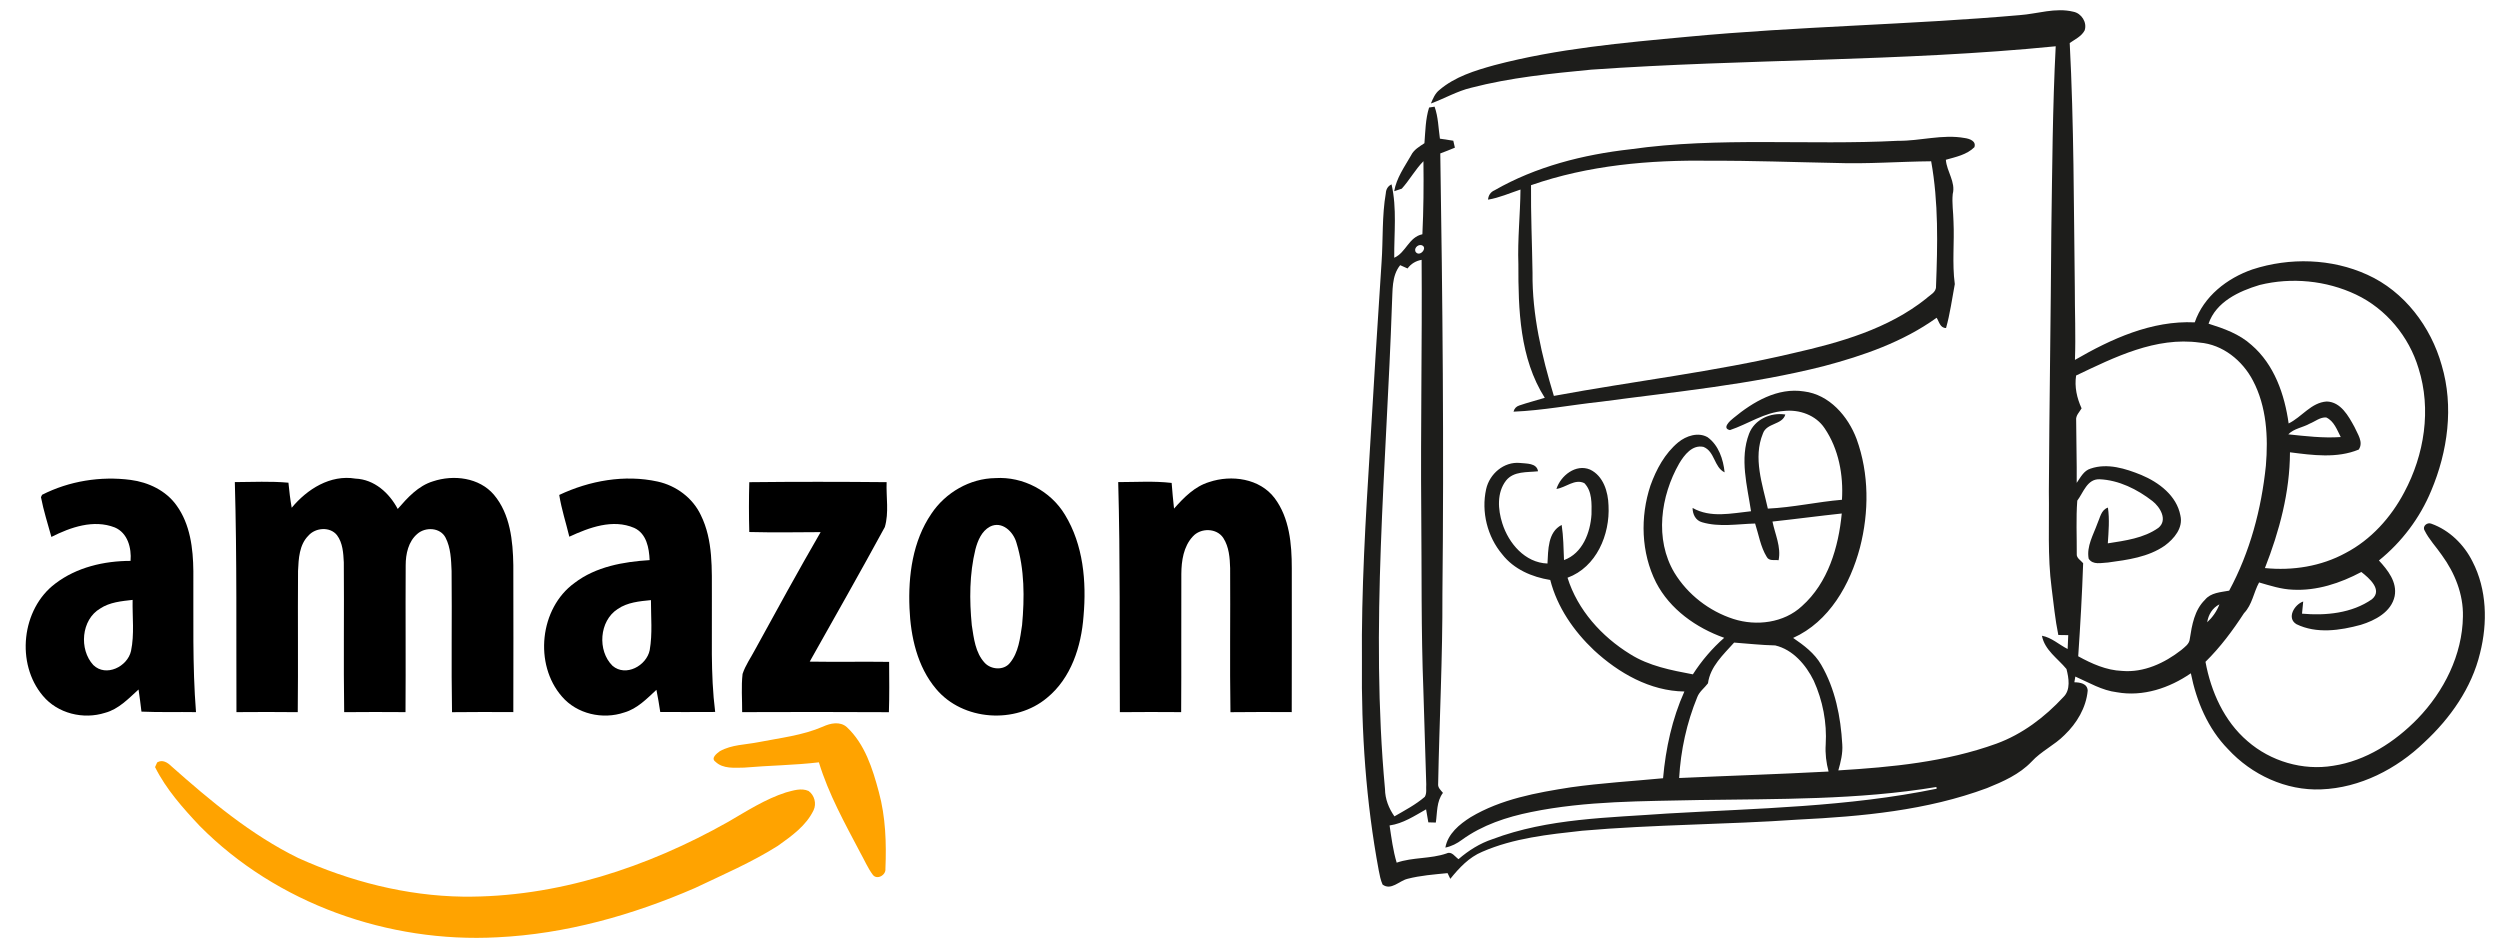 <?xml version="1.0" encoding="UTF-8" ?>
<!DOCTYPE svg PUBLIC "-//W3C//DTD SVG 1.1//EN" "http://www.w3.org/Graphics/SVG/1.1/DTD/svg11.dtd">
<svg width="880pt" height="332pt" viewBox="0 0 880 332" version="1.1" xmlns="http://www.w3.org/2000/svg">
<g id="#1d1d1bff">
<path fill="#1d1d1b" opacity="1.00" d=" M 710.89 5.33 C 717.18 4.88 723.51 2.58 729.83 4.13 C 732.68 4.68 734.73 7.88 733.80 10.69 C 732.70 12.81 730.40 13.83 728.54 15.14 C 730.03 43.73 729.96 72.38 730.33 101.01 C 730.32 109.57 730.69 118.13 730.38 126.69 C 743.18 119.27 757.41 112.76 772.55 113.47 C 775.69 104.32 783.94 97.92 792.84 94.84 C 805.94 90.57 820.69 90.96 833.29 96.70 C 846.32 102.58 855.67 114.98 859.48 128.57 C 863.80 143.12 861.61 158.94 855.78 172.75 C 851.82 182.31 845.43 190.79 837.38 197.29 C 840.51 200.68 843.86 204.89 842.92 209.84 C 841.75 215.43 836.02 218.40 831.02 219.94 C 823.72 221.94 815.39 223.16 808.34 219.71 C 804.80 217.57 807.62 212.78 810.73 211.73 C 810.61 213.15 810.46 214.58 810.31 216.01 C 818.68 216.76 827.88 215.87 834.93 210.93 C 838.83 207.64 833.88 203.44 831.19 201.34 C 823.79 205.28 815.50 208.03 807.02 207.57 C 802.96 207.41 799.07 206.14 795.20 205.02 C 793.26 208.56 792.79 212.85 789.89 215.84 C 785.91 221.96 781.54 227.83 776.33 232.96 C 778.26 243.44 782.88 253.83 791.11 260.87 C 799.26 267.99 810.58 271.34 821.29 269.55 C 832.78 267.82 842.98 261.20 850.98 253.00 C 860.27 243.39 866.76 230.52 866.95 216.99 C 867.13 209.19 864.09 201.66 859.55 195.43 C 857.55 192.50 855.01 189.90 853.44 186.69 C 852.58 185.22 854.41 183.71 855.85 184.35 C 862.18 186.61 867.35 191.68 870.32 197.66 C 875.42 207.51 875.66 219.28 872.98 229.88 C 870.05 242.14 862.48 252.85 853.34 261.32 C 843.61 270.69 830.72 277.35 817.06 277.86 C 804.70 278.38 792.57 272.72 784.27 263.70 C 777.17 256.46 773.14 246.83 771.18 237.00 C 763.65 242.18 754.37 245.32 745.19 243.68 C 739.90 243.05 735.30 240.26 730.52 238.15 C 730.43 238.65 730.26 239.66 730.17 240.16 C 732.15 240.19 734.75 240.57 734.87 243.10 C 734.32 249.11 731.02 254.61 726.71 258.73 C 723.20 262.29 718.50 264.40 715.11 268.11 C 710.84 272.58 705.06 275.13 699.42 277.41 C 678.19 285.31 655.39 287.39 632.93 288.50 C 607.61 290.27 582.19 290.21 556.91 292.42 C 545.01 293.73 532.82 295.00 521.74 299.83 C 517.08 301.77 513.61 305.51 510.51 309.35 C 510.26 308.85 509.78 307.84 509.54 307.34 C 504.81 307.81 499.99 308.16 495.38 309.36 C 492.50 310.08 489.65 313.57 486.67 311.37 C 485.97 309.80 485.65 308.11 485.33 306.45 C 480.82 282.26 479.14 257.59 479.40 233.00 C 479.17 207.74 480.69 182.51 482.26 157.31 C 483.55 135.65 484.86 113.98 486.31 92.33 C 486.88 84.22 486.42 76.03 487.81 68.00 C 487.88 66.64 488.56 65.46 489.83 64.90 C 491.76 73.40 490.69 82.12 490.77 90.73 C 494.90 88.93 495.88 83.45 500.68 82.46 C 501.09 73.90 501.16 65.31 501.05 56.74 C 498.16 59.69 496.17 63.36 493.43 66.41 C 492.76 66.64 491.43 67.08 490.76 67.31 C 491.55 62.64 494.39 58.73 496.69 54.70 C 497.66 52.70 499.62 51.59 501.40 50.41 C 501.74 46.21 501.76 41.91 503.04 37.85 C 503.52 37.78 504.49 37.62 504.97 37.55 C 506.27 41.15 506.31 45.05 506.85 48.81 C 508.41 49.05 509.99 49.28 511.56 49.53 C 511.70 50.14 511.98 51.37 512.12 51.98 C 510.42 52.70 508.70 53.36 506.98 54.01 C 507.79 105.67 508.29 157.34 507.73 209.01 C 507.82 231.30 506.66 253.58 506.23 275.87 C 506.05 277.23 507.14 278.14 507.92 279.09 C 505.63 282.10 505.94 285.99 505.41 289.54 C 504.52 289.51 503.65 289.49 502.77 289.47 C 502.50 287.94 502.24 286.41 501.98 284.89 C 497.90 287.19 493.88 289.89 489.13 290.56 C 489.79 294.95 490.35 299.38 491.63 303.66 C 497.34 301.69 503.52 302.38 509.22 300.40 C 511.00 299.55 512.12 301.53 513.39 302.43 C 516.92 299.38 520.92 296.85 525.37 295.38 C 545.00 287.99 566.25 287.87 586.90 286.36 C 618.58 284.52 650.52 284.05 681.70 277.63 L 681.61 277.02 C 653.98 281.61 625.91 281.18 598.01 281.61 C 578.30 282.06 558.40 281.86 539.00 285.83 C 530.38 287.57 521.79 290.39 514.61 295.61 C 512.87 296.91 510.91 297.92 508.77 298.35 C 509.63 293.49 513.72 290.15 517.67 287.65 C 528.36 281.27 540.82 279.02 552.95 277.13 C 563.72 275.61 574.58 274.98 585.40 273.94 C 586.33 263.46 588.58 253.04 592.90 243.41 C 580.82 243.25 569.75 236.90 561.08 228.88 C 553.96 222.14 548.14 213.74 545.69 204.15 C 539.25 203.11 532.90 200.40 528.80 195.14 C 523.53 188.91 521.36 180.14 523.12 172.18 C 524.31 166.81 529.37 162.42 535.02 162.96 C 537.28 163.23 540.93 162.92 541.39 165.89 C 537.55 166.33 532.83 165.76 530.13 169.16 C 526.84 173.39 527.26 179.36 528.81 184.21 C 531.04 191.27 536.81 198.09 544.71 198.36 C 544.99 193.61 544.78 187.30 549.71 184.78 C 550.33 188.87 550.36 193.02 550.53 197.15 C 557.06 194.80 559.82 187.44 560.21 181.04 C 560.26 177.33 560.49 172.91 557.69 170.07 C 554.35 168.41 551.15 171.64 547.86 172.11 C 549.34 167.44 554.69 163.19 559.68 165.28 C 564.39 167.50 566.07 173.12 566.20 177.96 C 566.75 188.18 561.95 199.63 551.77 203.36 C 555.33 214.72 563.77 224.06 573.79 230.24 C 580.42 234.44 588.29 235.93 595.89 237.37 C 598.96 232.59 602.65 228.25 606.92 224.51 C 597.07 221.01 587.82 214.49 582.94 205.04 C 577.65 194.57 577.30 181.95 580.96 170.91 C 583.01 165.21 586.02 159.60 590.75 155.69 C 593.53 153.42 597.74 152.00 601.07 153.90 C 604.97 156.72 606.58 161.67 607.07 166.27 C 603.33 164.50 603.65 158.91 599.63 157.31 C 595.70 156.44 592.86 160.15 591.09 163.12 C 584.52 174.60 582.37 189.83 589.39 201.60 C 594.07 209.28 601.62 215.12 610.17 217.88 C 618.26 220.47 627.94 219.28 634.30 213.34 C 643.48 205.16 647.16 192.62 648.30 180.75 C 640.16 181.62 632.05 182.71 623.91 183.59 C 624.83 188.10 627.01 192.49 626.07 197.20 C 624.66 197.00 622.72 197.59 621.90 196.04 C 619.70 192.47 619.08 188.22 617.80 184.28 C 611.60 184.45 605.20 185.62 599.15 183.84 C 596.84 183.22 595.80 181.02 595.79 178.79 C 602.14 182.42 609.52 180.67 616.36 179.96 C 615.03 171.02 612.31 161.50 615.67 152.68 C 617.62 147.62 623.24 145.10 628.44 145.91 C 627.37 149.63 621.83 148.80 620.54 152.62 C 617.02 161.17 620.38 170.49 622.28 179.03 C 631.04 178.63 639.64 176.65 648.37 175.92 C 648.91 167.22 647.23 158.04 642.26 150.74 C 639.19 146.11 633.36 144.06 627.97 144.66 C 621.09 145.12 615.31 149.27 608.94 151.39 C 605.98 150.79 609.00 148.05 610.18 147.15 C 617.07 141.46 625.69 136.32 635.00 137.78 C 643.94 138.87 650.52 146.52 653.53 154.55 C 657.95 166.75 657.93 180.28 654.70 192.77 C 651.26 205.71 643.89 218.84 631.18 224.55 C 634.96 227.13 638.74 229.95 641.06 234.00 C 645.99 242.47 647.94 252.34 648.48 262.04 C 648.70 265.15 647.94 268.21 647.09 271.18 C 665.87 270.04 684.93 268.22 702.74 261.77 C 711.87 258.44 719.75 252.44 726.31 245.37 C 728.94 242.85 728.21 238.64 727.40 235.49 C 724.33 231.76 719.71 228.83 718.76 223.78 C 722.19 224.42 724.77 226.92 727.81 228.45 C 727.88 226.81 727.95 225.19 728.02 223.57 C 726.85 223.56 725.69 223.54 724.53 223.52 C 723.40 218.06 722.89 212.51 722.17 207.00 C 720.69 195.73 721.38 184.34 721.20 173.00 C 721.36 142.33 721.88 111.66 722.07 80.99 C 722.39 59.42 722.50 37.84 723.61 16.29 C 669.26 21.70 614.54 20.70 560.09 24.52 C 545.93 25.88 531.67 27.31 517.86 30.89 C 512.88 32.07 508.46 34.70 503.68 36.43 C 504.40 34.69 505.15 32.86 506.68 31.66 C 512.15 26.99 519.18 24.84 525.99 22.95 C 548.22 17.09 571.21 15.06 594.04 12.94 C 632.91 9.26 672.00 8.73 710.89 5.33 M 500.31 86.28 C 498.98 85.99 497.46 87.62 498.43 88.83 C 499.98 90.50 502.75 86.94 500.31 86.28 M 495.46 94.50 C 494.59 94.12 493.71 93.73 492.86 93.34 C 489.77 97.17 490.26 102.39 489.97 107.00 C 488.04 163.87 482.27 220.90 487.52 277.76 C 487.56 281.27 488.84 284.51 490.84 287.36 C 494.50 285.24 498.30 283.26 501.52 280.49 C 502.32 279.17 501.91 277.52 502.04 276.06 C 501.70 265.04 501.36 254.03 501.03 243.01 C 500.21 222.02 500.47 201.01 500.28 180.00 C 500.02 150.49 500.62 120.97 500.41 91.46 C 498.37 91.83 496.67 92.84 495.46 94.50 M 795.36 100.32 C 788.11 102.50 780.04 106.23 777.41 113.94 C 782.80 115.63 788.31 117.58 792.56 121.46 C 800.56 128.35 804.19 138.88 805.60 149.06 C 810.25 146.79 813.54 141.67 819.01 141.33 C 823.98 141.47 826.66 146.44 828.76 150.27 C 829.81 152.71 832.06 155.62 830.27 158.25 C 822.60 161.41 814.06 160.23 806.07 159.21 C 806.03 173.23 802.34 186.99 797.25 199.96 C 806.96 200.94 817.03 199.37 825.64 194.66 C 834.59 189.98 841.61 182.17 846.29 173.30 C 853.37 160.12 855.92 144.07 851.32 129.64 C 847.97 118.46 839.91 108.71 829.32 103.69 C 818.85 98.72 806.59 97.53 795.36 100.32 M 730.79 132.18 C 730.18 136.20 731.06 140.10 732.72 143.74 C 731.94 145.09 730.60 146.27 730.81 147.98 C 730.83 155.31 731.07 162.64 731.00 169.97 C 732.34 168.06 733.48 165.65 735.91 164.94 C 741.81 162.92 748.19 164.93 753.74 167.19 C 759.92 169.78 766.20 174.48 767.50 181.46 C 768.53 185.82 765.28 189.65 762.01 192.06 C 756.18 196.12 748.91 197.07 742.04 198.00 C 739.74 198.08 736.69 199.01 735.20 196.63 C 734.43 192.28 736.86 188.26 738.28 184.30 C 739.22 182.27 739.55 179.50 741.99 178.67 C 742.60 182.85 742.22 187.07 741.95 191.26 C 748.05 190.30 754.61 189.46 759.76 185.80 C 763.14 183.04 760.35 178.45 757.65 176.36 C 752.33 172.24 745.81 168.97 739.00 168.70 C 734.66 168.59 733.35 173.38 731.20 176.23 C 730.73 182.44 731.06 188.70 731.02 194.93 C 730.85 196.45 732.44 197.23 733.27 198.25 C 732.90 209.18 732.27 220.10 731.53 231.01 C 736.30 233.63 741.43 235.94 746.96 236.16 C 754.59 236.83 761.92 233.41 767.81 228.81 C 769.05 227.73 770.68 226.68 770.81 224.87 C 771.57 220.00 772.45 214.74 776.14 211.14 C 778.22 208.58 781.68 208.47 784.67 207.91 C 791.99 194.36 796.02 179.19 797.59 163.92 C 798.44 153.81 797.85 143.10 793.03 133.96 C 789.35 126.90 782.39 121.24 774.26 120.59 C 758.83 118.47 744.31 125.74 730.79 132.18 M 813.04 149.11 C 810.58 150.51 807.49 150.80 805.48 152.89 C 811.61 153.53 817.77 154.27 823.94 153.84 C 822.65 151.33 821.56 148.20 818.84 146.95 C 816.70 146.78 814.93 148.36 813.04 149.11 M 776.93 219.04 C 778.82 217.29 780.32 215.15 781.24 212.73 C 778.77 213.98 777.35 216.37 776.93 219.04 M 610.41 226.19 C 606.65 230.39 601.97 234.64 601.21 240.52 C 599.98 242.17 598.18 243.42 597.43 245.40 C 593.72 254.44 591.61 264.11 591.06 273.86 C 608.59 273.06 626.14 272.52 643.66 271.58 C 642.83 268.47 642.43 265.25 642.65 262.02 C 643.11 254.36 641.60 246.58 638.44 239.60 C 635.69 234.04 631.14 228.67 624.88 227.19 C 620.04 227.09 615.22 226.54 610.41 226.19 Z" />
<path fill="#1d1d1b" opacity="1.00" d=" M 668.07 49.56 C 675.93 49.66 683.75 47.17 691.59 48.59 C 693.25 48.82 695.73 49.64 694.98 51.82 C 692.30 54.48 688.44 55.24 684.94 56.24 C 685.25 60.41 688.45 64.05 687.36 68.30 C 687.04 71.52 687.58 74.73 687.63 77.95 C 687.99 85.30 687.10 92.68 688.09 100.01 C 687.12 105.16 686.43 110.41 685.01 115.46 C 682.92 115.48 682.58 113.26 681.70 111.85 C 669.86 120.36 655.91 125.19 641.93 128.89 C 616.24 135.40 589.78 137.88 563.58 141.40 C 553.30 142.49 543.09 144.48 532.76 144.91 C 533.04 143.80 533.71 143.08 534.75 142.74 C 537.71 141.72 540.76 140.96 543.76 140.03 C 534.92 126.10 534.43 108.97 534.47 92.99 C 534.15 84.22 535.13 75.48 535.21 66.72 C 531.42 67.98 527.74 69.62 523.79 70.28 C 523.90 68.80 524.67 67.59 526.05 67.00 C 540.64 58.62 557.31 54.41 573.93 52.54 C 605.13 48.11 636.71 51.20 668.07 49.56 M 538.92 65.19 C 538.83 75.48 539.29 85.75 539.45 96.03 C 539.29 110.83 542.70 125.30 546.96 139.36 C 575.02 134.15 603.45 130.89 631.25 124.30 C 647.72 120.56 664.63 115.79 678.05 105.07 C 679.36 103.82 681.61 102.88 681.48 100.77 C 682.04 86.09 682.38 71.28 679.77 56.77 C 668.51 56.87 657.27 57.77 646.02 57.36 C 631.34 57.09 616.68 56.51 602.00 56.59 C 580.72 56.24 559.12 58.15 538.92 65.19 Z" />
</g>
<g id="#000000ff">
<path fill="#000000" opacity="1.00" d=" M 102.68 178.73 C 108.13 172.17 116.26 167.00 125.12 168.47 C 131.79 168.76 137.01 173.51 140.00 179.15 C 143.46 175.17 147.21 171.01 152.43 169.42 C 159.67 167.02 168.68 168.08 173.86 174.15 C 179.61 180.97 180.55 190.38 180.69 198.97 C 180.73 216.20 180.73 233.43 180.69 250.66 C 173.50 250.63 166.30 250.59 159.11 250.69 C 158.82 234.12 159.13 217.54 158.96 200.97 C 158.79 197.00 158.68 192.82 156.82 189.23 C 154.96 185.65 149.79 185.42 146.94 187.89 C 143.73 190.58 142.80 194.99 142.80 198.99 C 142.70 216.21 142.86 233.44 142.74 250.67 C 135.54 250.62 128.35 250.60 121.15 250.68 C 120.89 233.10 121.17 215.52 121.02 197.94 C 120.85 194.68 120.66 191.10 118.62 188.38 C 116.18 185.29 111.04 185.70 108.56 188.54 C 105.32 191.78 105.11 196.66 104.91 200.96 C 104.78 217.53 104.99 234.11 104.81 250.68 C 97.62 250.60 90.42 250.61 83.23 250.67 C 83.12 223.68 83.43 196.68 82.66 169.70 C 88.95 169.67 95.25 169.34 101.53 169.91 C 101.81 172.86 102.16 175.81 102.68 178.73 Z" />
<path fill="#000000" opacity="1.00" d=" M 350.38 168.29 C 360.12 167.67 369.83 172.83 374.85 181.17 C 381.34 191.79 382.48 204.76 381.40 216.91 C 380.62 227.50 377.05 238.69 368.57 245.62 C 357.46 254.98 338.90 253.74 329.51 242.51 C 322.87 234.66 320.55 224.10 320.14 214.06 C 319.66 202.61 321.25 190.47 327.86 180.81 C 332.82 173.38 341.39 168.40 350.38 168.29 M 348.44 185.39 C 345.52 186.98 344.16 190.30 343.35 193.36 C 341.22 202.08 341.21 211.17 342.07 220.07 C 342.78 224.65 343.31 229.76 346.62 233.32 C 348.86 235.74 353.29 236.06 355.46 233.39 C 358.56 229.68 359.06 224.64 359.77 220.05 C 360.65 210.41 360.67 200.44 357.81 191.11 C 356.75 187.19 352.69 183.21 348.44 185.39 Z" />
<path fill="#000000" opacity="1.00" d=" M 14.81 174.17 C 24.33 169.32 35.41 167.54 46.00 168.93 C 52.23 169.75 58.42 172.67 62.13 177.89 C 66.95 184.53 67.98 193.04 68.06 201.02 C 68.15 217.57 67.69 234.15 68.99 250.67 C 62.59 250.56 56.18 250.78 49.79 250.49 C 49.49 247.89 49.15 245.29 48.77 242.70 C 45.22 245.91 41.78 249.63 36.98 250.91 C 29.33 253.35 20.30 251.17 15.09 244.92 C 5.52 233.61 7.56 214.37 19.45 205.43 C 26.97 199.68 36.62 197.44 45.96 197.43 C 46.33 192.90 44.96 187.57 40.38 185.65 C 32.93 182.76 24.85 185.58 18.09 189.00 C 16.81 184.35 15.33 179.74 14.42 175.00 L 14.81 174.17 M 35.27 214.20 C 28.56 218.12 27.77 228.62 32.85 234.10 C 37.30 238.42 44.89 234.67 46.12 229.14 C 47.35 223.25 46.56 217.14 46.68 211.16 C 42.77 211.61 38.64 211.96 35.27 214.20 Z" />
<path fill="#000000" opacity="1.00" d=" M 196.85 174.22 C 207.54 169.18 219.85 166.96 231.50 169.51 C 238.00 170.94 243.83 175.25 246.69 181.32 C 251.08 190.20 250.54 200.38 250.58 210.00 C 250.71 223.54 250.04 237.14 251.74 250.61 C 245.29 250.66 238.85 250.63 232.41 250.63 C 232.01 248.02 231.59 245.41 231.06 242.82 C 227.67 245.96 224.32 249.47 219.74 250.79 C 212.15 253.37 203.08 251.35 197.80 245.18 C 187.89 233.84 189.97 214.09 202.21 205.21 C 209.76 199.44 219.42 197.75 228.67 197.16 C 228.49 192.89 227.58 187.82 223.26 185.83 C 215.69 182.57 207.42 185.68 200.40 188.92 C 199.23 184.02 197.64 179.21 196.85 174.22 M 217.42 214.38 C 210.92 218.54 210.22 229.08 215.61 234.36 C 220.25 238.36 227.60 234.33 228.70 228.84 C 229.71 223.03 229.12 217.10 229.13 211.24 C 225.11 211.64 220.85 212.01 217.42 214.38 Z" />
<path fill="#000000" opacity="1.00" d=" M 425.63 169.68 C 433.49 167.04 443.43 168.40 448.68 175.35 C 453.92 182.36 454.71 191.53 454.71 200.00 C 454.70 216.89 454.75 233.77 454.69 250.66 C 447.50 250.63 440.31 250.59 433.12 250.69 C 432.85 233.78 433.12 216.86 433.01 199.95 C 432.90 196.35 432.62 192.52 430.63 189.41 C 428.30 185.79 422.59 185.74 419.83 188.88 C 416.59 192.39 415.87 197.40 415.83 201.99 C 415.75 218.22 415.88 234.44 415.77 250.67 C 408.58 250.61 401.38 250.61 394.19 250.68 C 394.03 223.69 394.36 196.69 393.61 169.70 C 399.88 169.70 406.18 169.26 412.42 169.99 C 412.62 173.01 412.96 176.01 413.26 179.03 C 416.70 175.14 420.51 171.23 425.63 169.68 Z" />
<path fill="#000000" opacity="1.00" d=" M 263.75 169.73 C 279.86 169.55 295.98 169.57 312.09 169.72 C 311.89 174.96 312.96 180.43 311.46 185.52 C 302.82 201.40 293.89 217.13 285.02 232.89 C 294.34 233.05 303.66 232.85 312.97 232.98 C 313.01 238.89 313.09 244.79 312.89 250.69 C 295.67 250.58 278.45 250.62 261.24 250.67 C 261.27 246.19 260.87 241.67 261.39 237.21 C 262.39 234.17 264.28 231.53 265.76 228.72 C 273.35 214.86 280.94 200.99 288.86 187.31 C 280.49 187.36 272.12 187.48 263.75 187.27 C 263.59 181.43 263.59 175.57 263.75 169.73 Z" />
</g>
<g id="#ffa300ff">
<path fill="#ffa300" opacity="1.00" d=" M 289.68 255.77 C 292.29 254.56 295.67 253.83 298.07 255.93 C 304.44 261.90 307.16 270.57 309.35 278.78 C 311.75 287.58 312.04 296.76 311.67 305.82 C 311.92 308.07 308.61 309.90 307.18 307.86 C 305.43 305.49 304.28 302.74 302.84 300.18 C 297.41 289.85 291.66 279.55 288.25 268.34 C 279.52 269.37 270.72 269.44 261.96 270.20 C 258.58 270.24 254.51 270.70 251.86 268.15 C 250.08 266.89 252.29 265.22 253.40 264.41 C 257.55 262.09 262.45 262.15 267.00 261.24 C 274.62 259.74 282.48 258.89 289.68 255.77 Z" />
<path fill="#ffa300" opacity="1.00" d=" M 55.32 268.37 C 57.18 267.25 58.98 268.39 60.32 269.71 C 74.07 281.91 88.38 293.88 104.98 302.02 C 123.18 310.25 142.97 315.34 162.99 315.62 C 195.83 315.96 227.94 305.31 256.32 289.29 C 262.89 285.48 269.35 281.29 276.63 278.94 C 279.20 278.26 282.03 277.27 284.61 278.42 C 286.70 279.91 287.48 282.87 286.38 285.20 C 283.75 290.69 278.61 294.30 273.80 297.74 C 264.55 303.58 254.47 307.89 244.62 312.59 C 222.61 322.14 199.09 328.78 175.03 329.93 C 136.79 331.99 97.37 318.10 70.29 290.72 C 64.37 284.42 58.45 277.79 54.58 270.02 C 54.77 269.61 55.13 268.78 55.32 268.37 Z" />
</g>
</svg>
